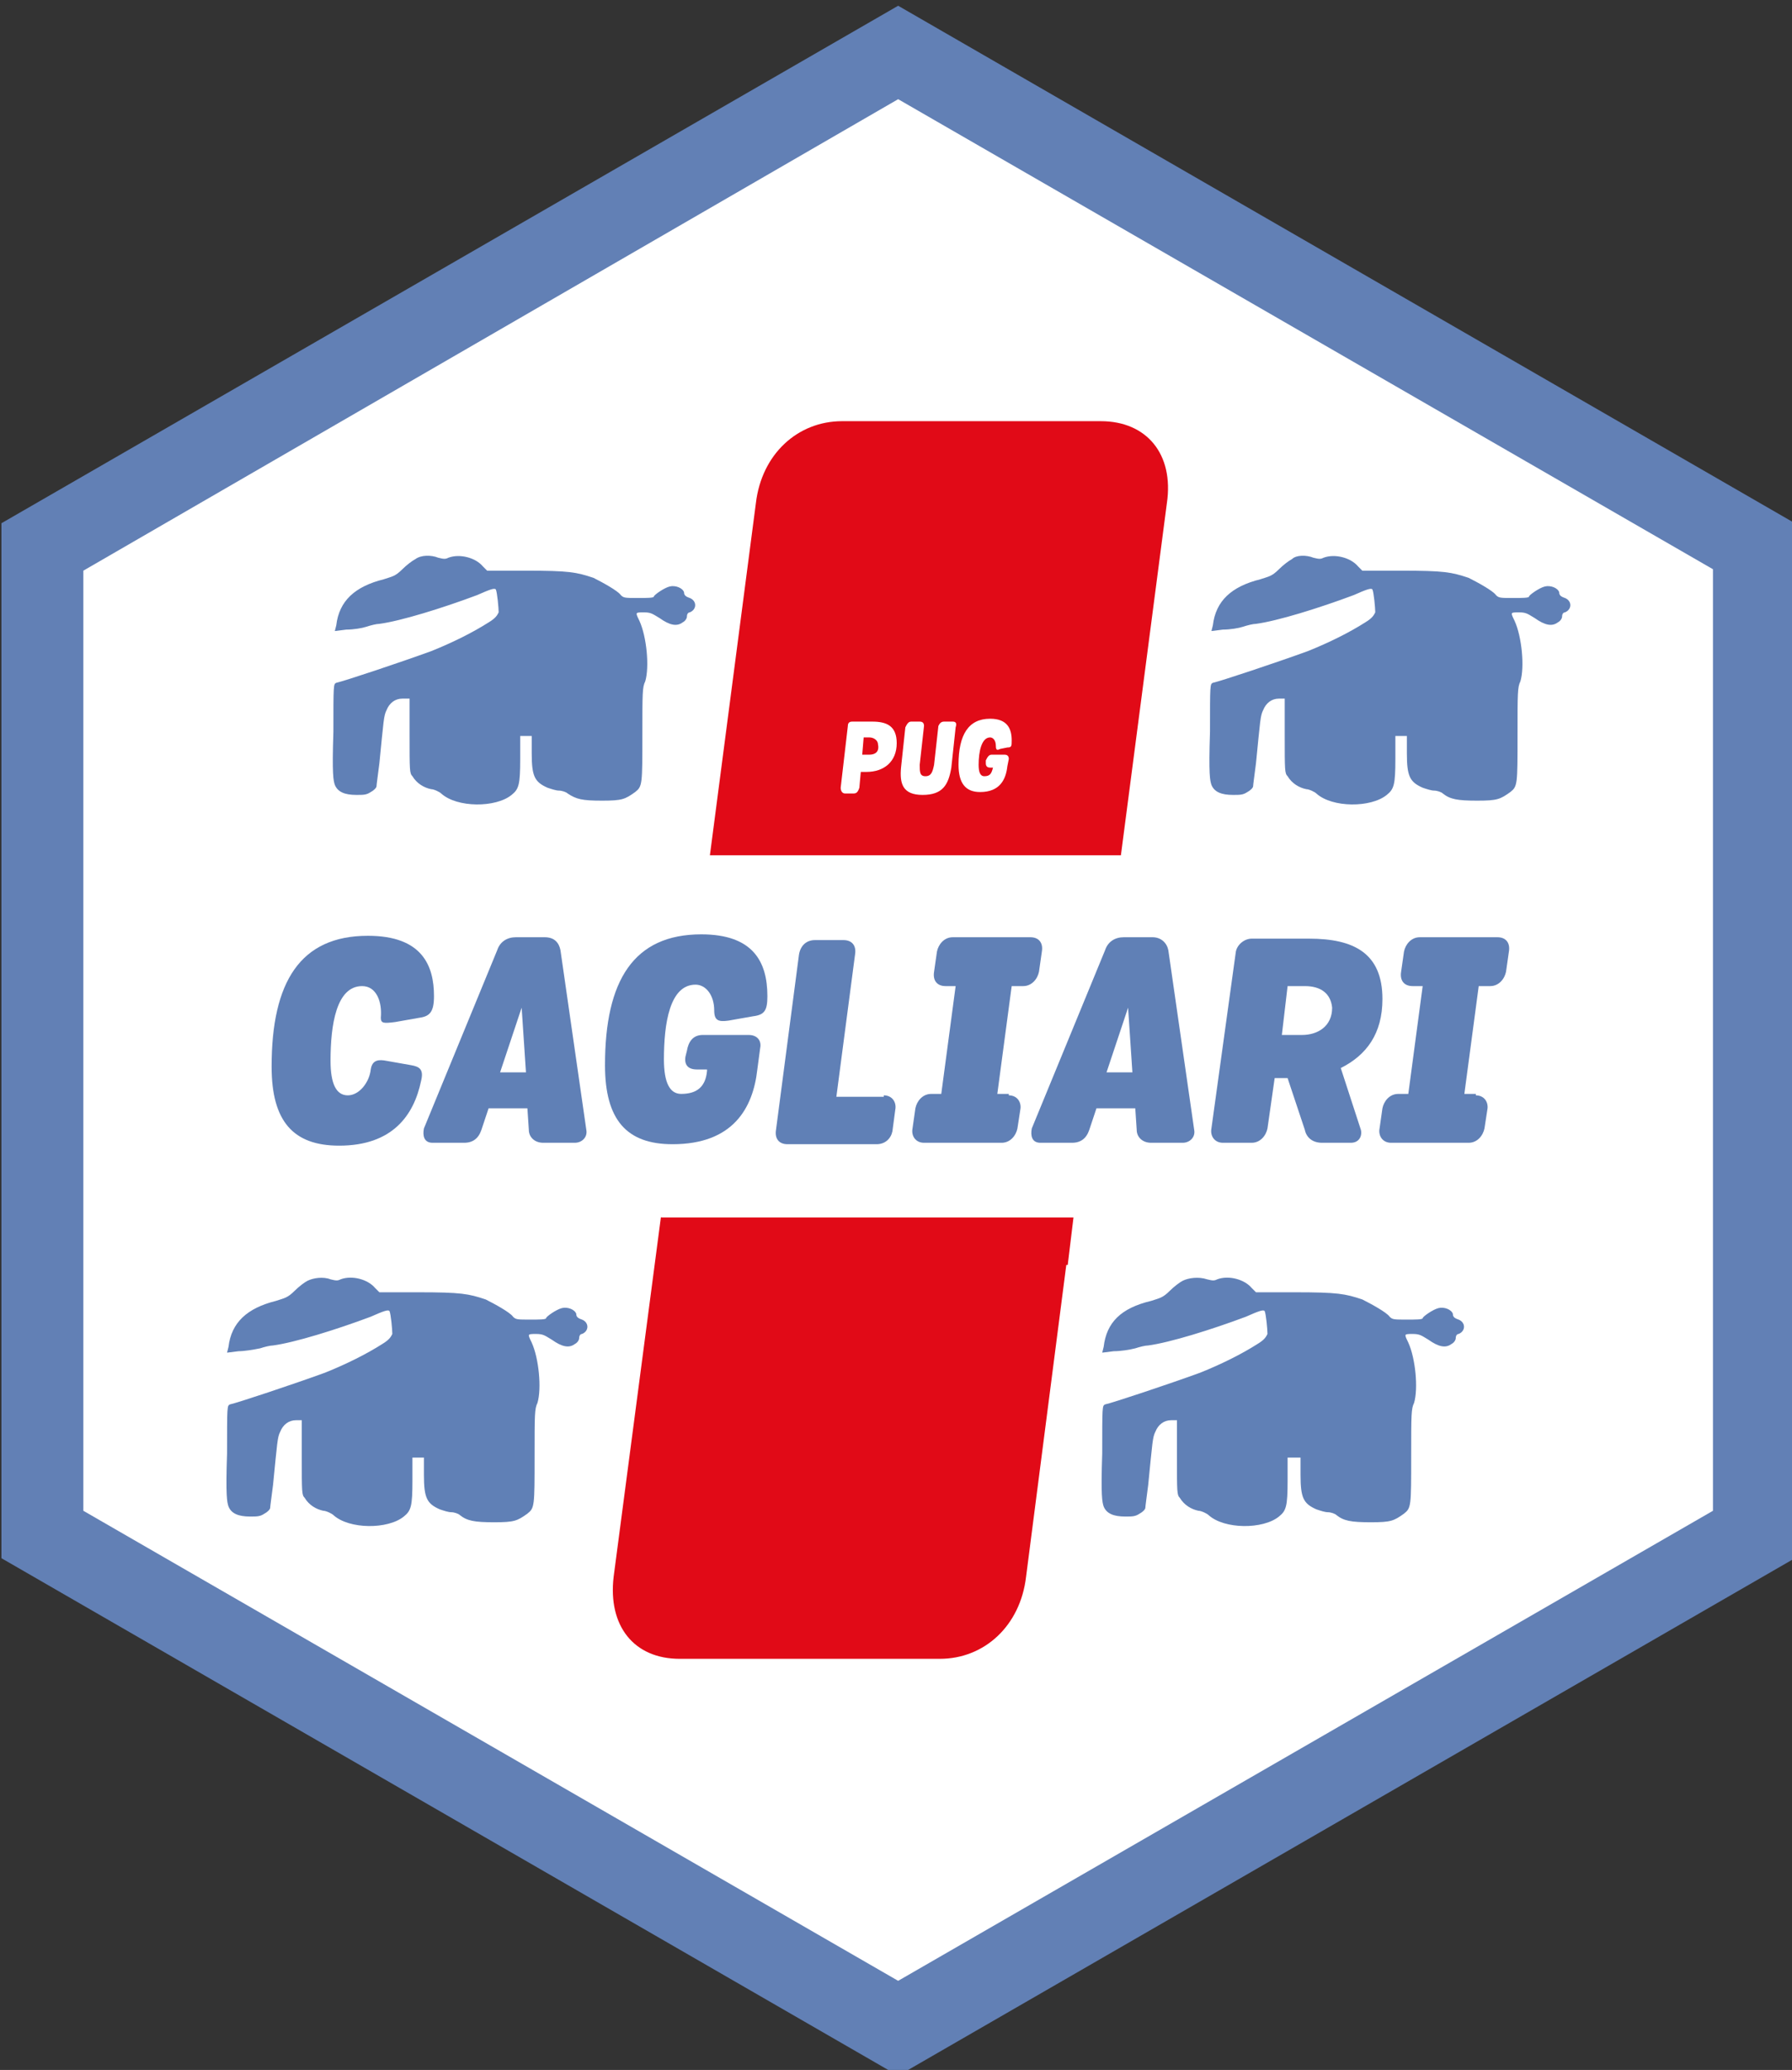 <?xml version="1.0" encoding="utf-8"?>
<!-- Generator: Adobe Illustrator 24.2.2, SVG Export Plug-In . SVG Version: 6.00 Build 0)  -->
<svg version="1.1" id="Layer_1" xmlns="http://www.w3.org/2000/svg" xmlns:xlink="http://www.w3.org/1999/xlink" x="0px" y="0px"
	 viewBox="0 0 124.7 144" style="enable-background:new 0 0 124.7 144;" xml:space="preserve">
<rect x="0" y="0" width="124.7" height="144" fill="#333333" stroke="none"/>
<style type="text/css">
	.st0{fill:#FFFFFF;}
	.st1{fill:#6280B5;}
	.st2{fill:#E10A17;}
	.st3{fill:#6080B6;}
</style>
<g>
	<polygon class="st0" points="3,106.8 3,38 62.5,3.7 122,38 122,106.8 62.5,141.1 	"/>
	<g>
		<g>
			<g>
				<path class="st1" d="M62.5,0.4l-62.4,36v72l62.4,36l62.4-36v-72L62.5,0.4z M119.2,105.1l-56.7,32.7L5.8,105.1V39.7L62.5,6.9
					l56.7,32.7V105.1z"/>
			</g>
		</g>
	</g>
	<g>
		<path class="st2" d="M46,84.6l-3.3,25.1c-0.4,3.4,1.4,5.7,4.6,5.7h18.1c3.1,0,5.6-2.3,6-5.7L74.2,88h0.1l0.4-3.3H46z"/>
		<path class="st2" d="M76.6,29.3H58.6c-3.1,0-5.6,2.3-6,5.7l-3.2,24.5H78L81.2,35C81.7,31.6,79.8,29.3,76.6,29.3"/>
		<path class="st3" d="M91.4,38.8c0.4,0.1,0.5,0.1,0.7,0c0.8-0.3,1.9,0,2.4,0.6l0.3,0.3l2.7,0c3,0,3.5,0.1,4.7,0.5
			c0.6,0.3,1.7,0.9,1.9,1.2c0.2,0.2,0.3,0.2,1.2,0.2c0.6,0,1.1,0,1.1-0.1c0-0.1,0.7-0.6,1.1-0.7c0.4-0.1,0.9,0.1,1,0.4
			c0,0.2,0.1,0.3,0.4,0.4c0.5,0.2,0.5,0.8,0,1c-0.1,0-0.2,0.1-0.2,0.3c0,0.1-0.1,0.3-0.3,0.4c-0.4,0.3-0.9,0.2-1.6-0.3
			c-0.5-0.3-0.6-0.4-1.1-0.4c-0.3,0-0.5,0-0.5,0.1c0,0.1,0.1,0.3,0.2,0.5c0.5,1.1,0.7,3.2,0.4,4.2c-0.2,0.4-0.2,0.8-0.2,3.7
			c0,3.5,0,3.6-0.5,4c-0.7,0.5-0.9,0.6-2.3,0.6c-1.4,0-1.9-0.1-2.4-0.5c-0.1-0.1-0.4-0.2-0.6-0.2c-0.2,0-0.5-0.1-0.8-0.2
			c-0.9-0.4-1.1-0.8-1.1-2.4v-1.2h-0.4h-0.4v1.6c0,1.8-0.1,2.1-0.6,2.5c-1.1,0.9-3.8,0.9-4.9-0.1c-0.1-0.1-0.5-0.3-0.7-0.3
			c-0.5-0.1-1-0.4-1.3-0.9c-0.2-0.2-0.2-0.4-0.2-2.8l0-2.6H89c-0.5,0-0.9,0.3-1.1,0.8c-0.2,0.4-0.2,0.7-0.5,3.7
			c-0.1,0.8-0.2,1.5-0.2,1.6c0,0.1-0.2,0.3-0.4,0.4c-0.3,0.2-0.5,0.2-1,0.2c-0.8,0-1.3-0.2-1.5-0.7c-0.1-0.3-0.2-0.7-0.1-3.7
			c0-3.3,0-3.3,0.2-3.4c0.5-0.1,4.4-1.4,6.6-2.2c1.5-0.6,2.9-1.3,4-2c0.5-0.3,0.6-0.5,0.7-0.7c0-0.3-0.1-1.4-0.2-1.6
			c-0.1-0.1-0.4,0-1.3,0.4c-2.4,0.9-5.3,1.8-6.8,2c-0.2,0-0.6,0.1-0.9,0.2c-0.3,0.1-0.9,0.2-1.4,0.2l-0.8,0.1l0.1-0.4
			c0.2-1.7,1.3-2.7,3.3-3.2c0.6-0.2,0.8-0.2,1.3-0.7c0.3-0.3,0.7-0.6,0.9-0.7C90.2,38.6,90.9,38.6,91.4,38.8"/>
		<path class="st3" d="M30.5,38.8c0.4,0.1,0.5,0.1,0.7,0c0.8-0.3,1.9,0,2.4,0.6l0.3,0.3l2.7,0c3,0,3.5,0.1,4.7,0.5
			c0.6,0.3,1.7,0.9,1.9,1.2c0.2,0.2,0.3,0.2,1.2,0.2c0.6,0,1.1,0,1.1-0.1c0-0.1,0.7-0.6,1.1-0.7c0.4-0.1,0.9,0.1,1,0.4
			c0,0.2,0.1,0.3,0.4,0.4c0.5,0.2,0.5,0.8,0,1c-0.1,0-0.2,0.1-0.2,0.3c0,0.1-0.1,0.3-0.3,0.4c-0.4,0.3-0.9,0.2-1.6-0.3
			c-0.5-0.3-0.6-0.4-1.1-0.4c-0.3,0-0.5,0-0.5,0.1c0,0.1,0.1,0.3,0.2,0.5c0.5,1.1,0.7,3.2,0.4,4.2c-0.2,0.4-0.2,0.8-0.2,3.7
			c0,3.5,0,3.6-0.5,4c-0.7,0.5-0.9,0.6-2.3,0.6c-1.4,0-1.8-0.1-2.4-0.5c-0.1-0.1-0.4-0.2-0.6-0.2c-0.2,0-0.5-0.1-0.8-0.2
			c-0.9-0.4-1.1-0.8-1.1-2.4v-1.2h-0.4h-0.4v1.6c0,1.8-0.1,2.1-0.6,2.5c-1.1,0.9-3.8,0.9-4.9-0.1c-0.1-0.1-0.5-0.3-0.7-0.3
			c-0.5-0.1-1-0.4-1.3-0.9c-0.2-0.2-0.2-0.4-0.2-2.8l0-2.6H28c-0.5,0-0.9,0.3-1.1,0.8c-0.2,0.4-0.2,0.7-0.5,3.7
			c-0.1,0.8-0.2,1.5-0.2,1.6c0,0.1-0.2,0.3-0.4,0.4c-0.3,0.2-0.5,0.2-1,0.2c-0.8,0-1.3-0.2-1.5-0.7c-0.1-0.3-0.2-0.7-0.1-3.7
			c0-3.3,0-3.3,0.2-3.4c0.5-0.1,4.4-1.4,6.6-2.2c1.5-0.6,2.9-1.3,4-2c0.5-0.3,0.6-0.5,0.7-0.7c0-0.3-0.1-1.4-0.2-1.6
			c-0.1-0.1-0.4,0-1.3,0.4c-2.4,0.9-5.3,1.8-6.8,2c-0.2,0-0.6,0.1-0.9,0.2c-0.3,0.1-0.9,0.2-1.4,0.2l-0.8,0.1l0.1-0.4
			c0.2-1.7,1.3-2.7,3.3-3.2c0.6-0.2,0.8-0.2,1.3-0.7c0.3-0.3,0.7-0.6,0.9-0.7C29.3,38.6,30,38.6,30.5,38.8"/>
		<path class="st3" d="M84,89c0.4,0.1,0.5,0.1,0.7,0c0.8-0.3,1.9,0,2.4,0.6l0.3,0.3l2.7,0c3,0,3.5,0.1,4.7,0.5
			c0.6,0.3,1.7,0.9,1.9,1.2c0.2,0.2,0.3,0.2,1.2,0.2c0.6,0,1.1,0,1.1-0.1c0-0.1,0.7-0.6,1.1-0.7c0.4-0.1,0.9,0.1,1,0.4
			c0,0.2,0.1,0.3,0.4,0.4c0.5,0.2,0.5,0.8,0,1c-0.1,0-0.2,0.1-0.2,0.3c0,0.1-0.1,0.3-0.3,0.4c-0.4,0.3-0.9,0.2-1.6-0.3
			c-0.5-0.3-0.6-0.4-1.1-0.4c-0.3,0-0.5,0-0.5,0.1s0.1,0.3,0.2,0.5c0.5,1.1,0.7,3.2,0.4,4.2c-0.2,0.4-0.2,0.8-0.2,3.7
			c0,3.5,0,3.6-0.5,4c-0.7,0.5-0.9,0.6-2.3,0.6c-1.4,0-1.9-0.1-2.4-0.5c-0.1-0.1-0.4-0.2-0.6-0.2c-0.2,0-0.5-0.1-0.8-0.2
			c-0.9-0.4-1.1-0.8-1.1-2.4v-1.2H90h-0.4v1.6c0,1.8-0.1,2.1-0.6,2.5c-1.1,0.9-3.8,0.9-4.9-0.1c-0.1-0.1-0.5-0.3-0.7-0.3
			c-0.5-0.1-1-0.4-1.3-0.9c-0.2-0.2-0.2-0.4-0.2-2.8l0-2.6h-0.4c-0.5,0-0.9,0.3-1.1,0.8c-0.2,0.4-0.2,0.7-0.5,3.7
			c-0.1,0.8-0.2,1.5-0.2,1.6c0,0.1-0.2,0.3-0.4,0.4c-0.3,0.2-0.5,0.2-1,0.2c-0.8,0-1.3-0.2-1.5-0.7c-0.1-0.3-0.2-0.7-0.1-3.7
			c0-3.3,0-3.3,0.2-3.4c0.5-0.1,4.4-1.4,6.6-2.2c1.5-0.6,2.9-1.3,4-2c0.5-0.3,0.6-0.5,0.7-0.7c0-0.3-0.1-1.4-0.2-1.6
			c-0.1-0.1-0.4,0-1.3,0.4c-2.4,0.9-5.3,1.8-6.8,2c-0.2,0-0.6,0.1-0.9,0.2C78.6,93.9,78,94,77.5,94l-0.8,0.1l0.1-0.4
			C77,92,78,91,80.1,90.5c0.6-0.2,0.8-0.2,1.3-0.7c0.3-0.3,0.7-0.6,0.9-0.7C82.7,88.9,83.4,88.8,84,89L84,89z"/>
		<path class="st3" d="M23,89c0.4,0.1,0.5,0.1,0.7,0c0.8-0.3,1.9,0,2.4,0.6l0.3,0.3l2.7,0c3,0,3.5,0.1,4.7,0.5
			c0.6,0.3,1.7,0.9,1.9,1.2c0.2,0.2,0.3,0.2,1.2,0.2c0.6,0,1.1,0,1.1-0.1c0-0.1,0.7-0.6,1.1-0.7c0.4-0.1,0.9,0.1,1,0.4
			c0,0.2,0.1,0.3,0.4,0.4c0.5,0.2,0.5,0.8,0,1c-0.1,0-0.2,0.1-0.2,0.3c0,0.1-0.1,0.3-0.3,0.4c-0.4,0.3-0.9,0.2-1.6-0.3
			c-0.5-0.3-0.6-0.4-1.1-0.4c-0.3,0-0.5,0-0.5,0.1s0.1,0.3,0.2,0.5c0.5,1.1,0.7,3.2,0.4,4.2c-0.2,0.4-0.2,0.8-0.2,3.7
			c0,3.5,0,3.6-0.5,4c-0.7,0.5-0.9,0.6-2.3,0.6c-1.4,0-1.9-0.1-2.4-0.5c-0.1-0.1-0.4-0.2-0.6-0.2c-0.2,0-0.5-0.1-0.8-0.2
			c-0.9-0.4-1.1-0.8-1.1-2.4v-1.2h-0.4h-0.4v1.6c0,1.8-0.1,2.1-0.6,2.5c-1.1,0.9-3.8,0.9-4.9-0.1c-0.1-0.1-0.5-0.3-0.7-0.3
			c-0.5-0.1-1-0.4-1.3-0.9c-0.2-0.2-0.2-0.4-0.2-2.8l0-2.6h-0.4c-0.5,0-0.9,0.3-1.1,0.8c-0.2,0.4-0.2,0.7-0.5,3.7
			c-0.1,0.8-0.2,1.5-0.2,1.6c0,0.1-0.2,0.3-0.4,0.4c-0.3,0.2-0.5,0.2-1,0.2c-0.8,0-1.3-0.2-1.5-0.7c-0.1-0.3-0.2-0.7-0.1-3.7
			c0-3.3,0-3.3,0.2-3.4c0.5-0.1,4.4-1.4,6.6-2.2c1.5-0.6,2.9-1.3,4-2c0.5-0.3,0.6-0.5,0.7-0.7c0-0.3-0.1-1.4-0.2-1.6
			c-0.1-0.1-0.4,0-1.3,0.4c-2.4,0.9-5.3,1.8-6.8,2c-0.2,0-0.6,0.1-0.9,0.2C17.6,93.9,17,94,16.6,94l-0.8,0.1l0.1-0.4
			c0.2-1.7,1.3-2.7,3.3-3.2c0.6-0.2,0.8-0.2,1.3-0.7c0.3-0.3,0.7-0.6,0.9-0.7C21.8,88.9,22.5,88.8,23,89z"/>
		<path class="st3" d="M25.8,74.4c0.1-0.7,0.6-0.7,1.1-0.6l1.7,0.3c0.6,0.1,0.9,0.3,0.7,1.1c-0.5,2.4-2,4.5-5.7,4.5
			c-3.2,0-4.7-1.7-4.7-5.5c0-5.9,2-9.1,6.7-9.1c3.8,0,4.6,2.1,4.6,4.2c0,1.1-0.3,1.4-1,1.5l-1.7,0.3c-0.8,0.1-1,0.1-1-0.3
			c0.1-1.1-0.3-2.2-1.3-2.2c-1.8,0-2.2,2.7-2.2,5.2c0,1.6,0.4,2.4,1.2,2.4C25,76.2,25.7,75.3,25.8,74.4"/>
		<path class="st3" d="M40.8,78.6c0.1,0.5-0.3,0.9-0.8,0.9h-2.2c-0.6,0-1-0.4-1-0.9l-0.1-1.5H34l-0.5,1.5c-0.2,0.6-0.6,0.9-1.2,0.9
			h-2.2c-0.6,0-0.7-0.5-0.6-1l5.1-12.4c0.2-0.6,0.7-0.9,1.3-0.9h2c0.7,0,1,0.4,1.1,0.9L40.8,78.6z M36.6,74.6l-0.3-4.5l-1.5,4.5
			H36.6z"/>
		<path class="st3" d="M52.1,72c0.6,0,0.9,0.4,0.8,0.9l-0.2,1.5c-0.3,2.7-1.7,5.2-5.9,5.2c-3.2,0-4.7-1.7-4.7-5.5
			c0-5.9,2-9.1,6.7-9.1c3.6,0,4.6,1.9,4.6,4.3c0,1-0.2,1.3-1,1.4l-1.7,0.3c-0.7,0.1-1,0-1-0.7c0-1.1-0.6-1.8-1.3-1.8
			c-1.8,0-2.2,2.7-2.2,5.2c0,1.6,0.4,2.4,1.2,2.4c1.1,0,1.7-0.5,1.8-1.6l0-0.1h-0.7c-0.6,0-0.9-0.3-0.8-0.9l0.1-0.4
			c0.1-0.6,0.4-1.1,1.1-1.1H52.1z"/>
		<path class="st3" d="M61.5,76.2c0.6,0,0.9,0.5,0.8,1l-0.2,1.5c-0.1,0.5-0.5,0.9-1.1,0.9h-6.2c-0.6,0-0.9-0.4-0.8-1l1.6-12.2
			c0.1-0.6,0.5-1,1.1-1h2c0.6,0,0.9,0.4,0.8,1l-1.3,9.9H61.5z"/>
		<path class="st3" d="M70.2,76.2c0.6,0,0.9,0.5,0.8,1l-0.2,1.3c-0.1,0.5-0.5,1-1.1,1h-5.4c-0.6,0-0.9-0.5-0.8-1l0.2-1.4
			c0.1-0.5,0.5-1,1.1-1h0.7l1-7.5h-0.7c-0.6,0-0.9-0.4-0.8-1l0.2-1.4c0.1-0.5,0.5-1,1.1-1h5.4c0.6,0,0.9,0.4,0.8,1l-0.2,1.4
			c-0.1,0.5-0.5,1-1.1,1h-0.8l-1,7.5H70.2z"/>
		<path class="st3" d="M83.1,78.6c0.1,0.5-0.3,0.9-0.8,0.9h-2.2c-0.6,0-1-0.4-1-0.9L79,77.1h-2.7l-0.5,1.5c-0.2,0.6-0.6,0.9-1.2,0.9
			h-2.2c-0.6,0-0.7-0.5-0.6-1l5.1-12.4c0.2-0.6,0.7-0.9,1.3-0.9h2c0.6,0,1,0.4,1.1,0.9L83.1,78.6z M78.8,74.6l-0.3-4.5l-1.5,4.5
			H78.8z"/>
		<path class="st3" d="M94.7,78.6c0.1,0.4-0.1,0.9-0.7,0.9h-2c-0.7,0-1.1-0.4-1.2-0.9L89.6,75c0,0,0,0-0.4,0h-0.5l-0.5,3.5
			c-0.1,0.5-0.5,1-1.1,1h-2c-0.6,0-0.9-0.5-0.8-1L86,66.2c0.1-0.5,0.6-0.9,1.1-0.9h4c3.1,0,5.1,1,5.1,4.2c0,2.4-1.1,3.9-2.9,4.8
			L94.7,78.6z M90.8,68.6h-1.2L89.2,72h1.4c1.1,0,2.1-0.6,2.1-1.9C92.6,69.1,91.9,68.6,90.8,68.6"/>
		<path class="st3" d="M102.7,76.2c0.6,0,0.9,0.5,0.8,1l-0.2,1.3c-0.1,0.5-0.5,1-1.1,1h-5.4c-0.6,0-0.9-0.5-0.8-1l0.2-1.4
			c0.1-0.5,0.5-1,1.1-1H98l1-7.5h-0.7c-0.6,0-0.9-0.4-0.8-1l0.2-1.4c0.1-0.5,0.5-1,1.1-1h5.4c0.6,0,0.9,0.4,0.8,1l-0.2,1.4
			c-0.1,0.5-0.5,1-1.1,1h-0.8l-1,7.5H102.7z"/>
		<path class="st0" d="M60.7,50.2h-1.4c-0.2,0-0.3,0.1-0.3,0.3l-0.5,4.3c0,0.2,0.1,0.4,0.3,0.4h0.6c0.2,0,0.3-0.1,0.4-0.4l0.1-1.1
			h0.4c1.2,0,2.1-0.7,2.1-2C62.4,50.5,61.7,50.2,60.7,50.2 M60.5,52.5H60l0.1-1.2h0.4c0.3,0,0.6,0.2,0.6,0.5
			C61.2,52.3,60.9,52.5,60.5,52.5"/>
		<path class="st0" d="M66.3,50.2h-0.6c-0.2,0-0.3,0.1-0.4,0.3L65,53.2c-0.1,0.5-0.2,0.8-0.6,0.8C64,54,64,53.7,64,53.2l0.3-2.7
			c0-0.2-0.1-0.3-0.3-0.3h-0.6c-0.2,0-0.3,0.2-0.4,0.4l-0.3,2.8c-0.1,1.1,0.1,1.9,1.5,1.9c1.4,0,1.8-0.7,2-1.9l0.3-2.8
			C66.6,50.3,66.5,50.2,66.3,50.2"/>
		<path class="st0" d="M68.9,51.3c0.2,0,0.4,0.2,0.4,0.6c0,0.3,0.1,0.3,0.3,0.2l0.5-0.1c0.3,0,0.3-0.1,0.3-0.5
			c0-0.8-0.3-1.5-1.5-1.5c-1.5,0-2.2,1.1-2.2,3.2c0,1.3,0.5,1.9,1.5,1.9c1.4,0,1.8-0.9,1.9-1.8l0.1-0.5c0-0.2-0.1-0.3-0.3-0.3H69
			c-0.2,0-0.3,0.2-0.4,0.4l0,0.2c0,0.2,0.1,0.3,0.3,0.3h0.2l0,0c-0.1,0.4-0.2,0.6-0.6,0.6c-0.3,0-0.4-0.3-0.4-0.8
			C68.1,52.3,68.3,51.3,68.9,51.3"/>
	</g>
</g>
</svg>
